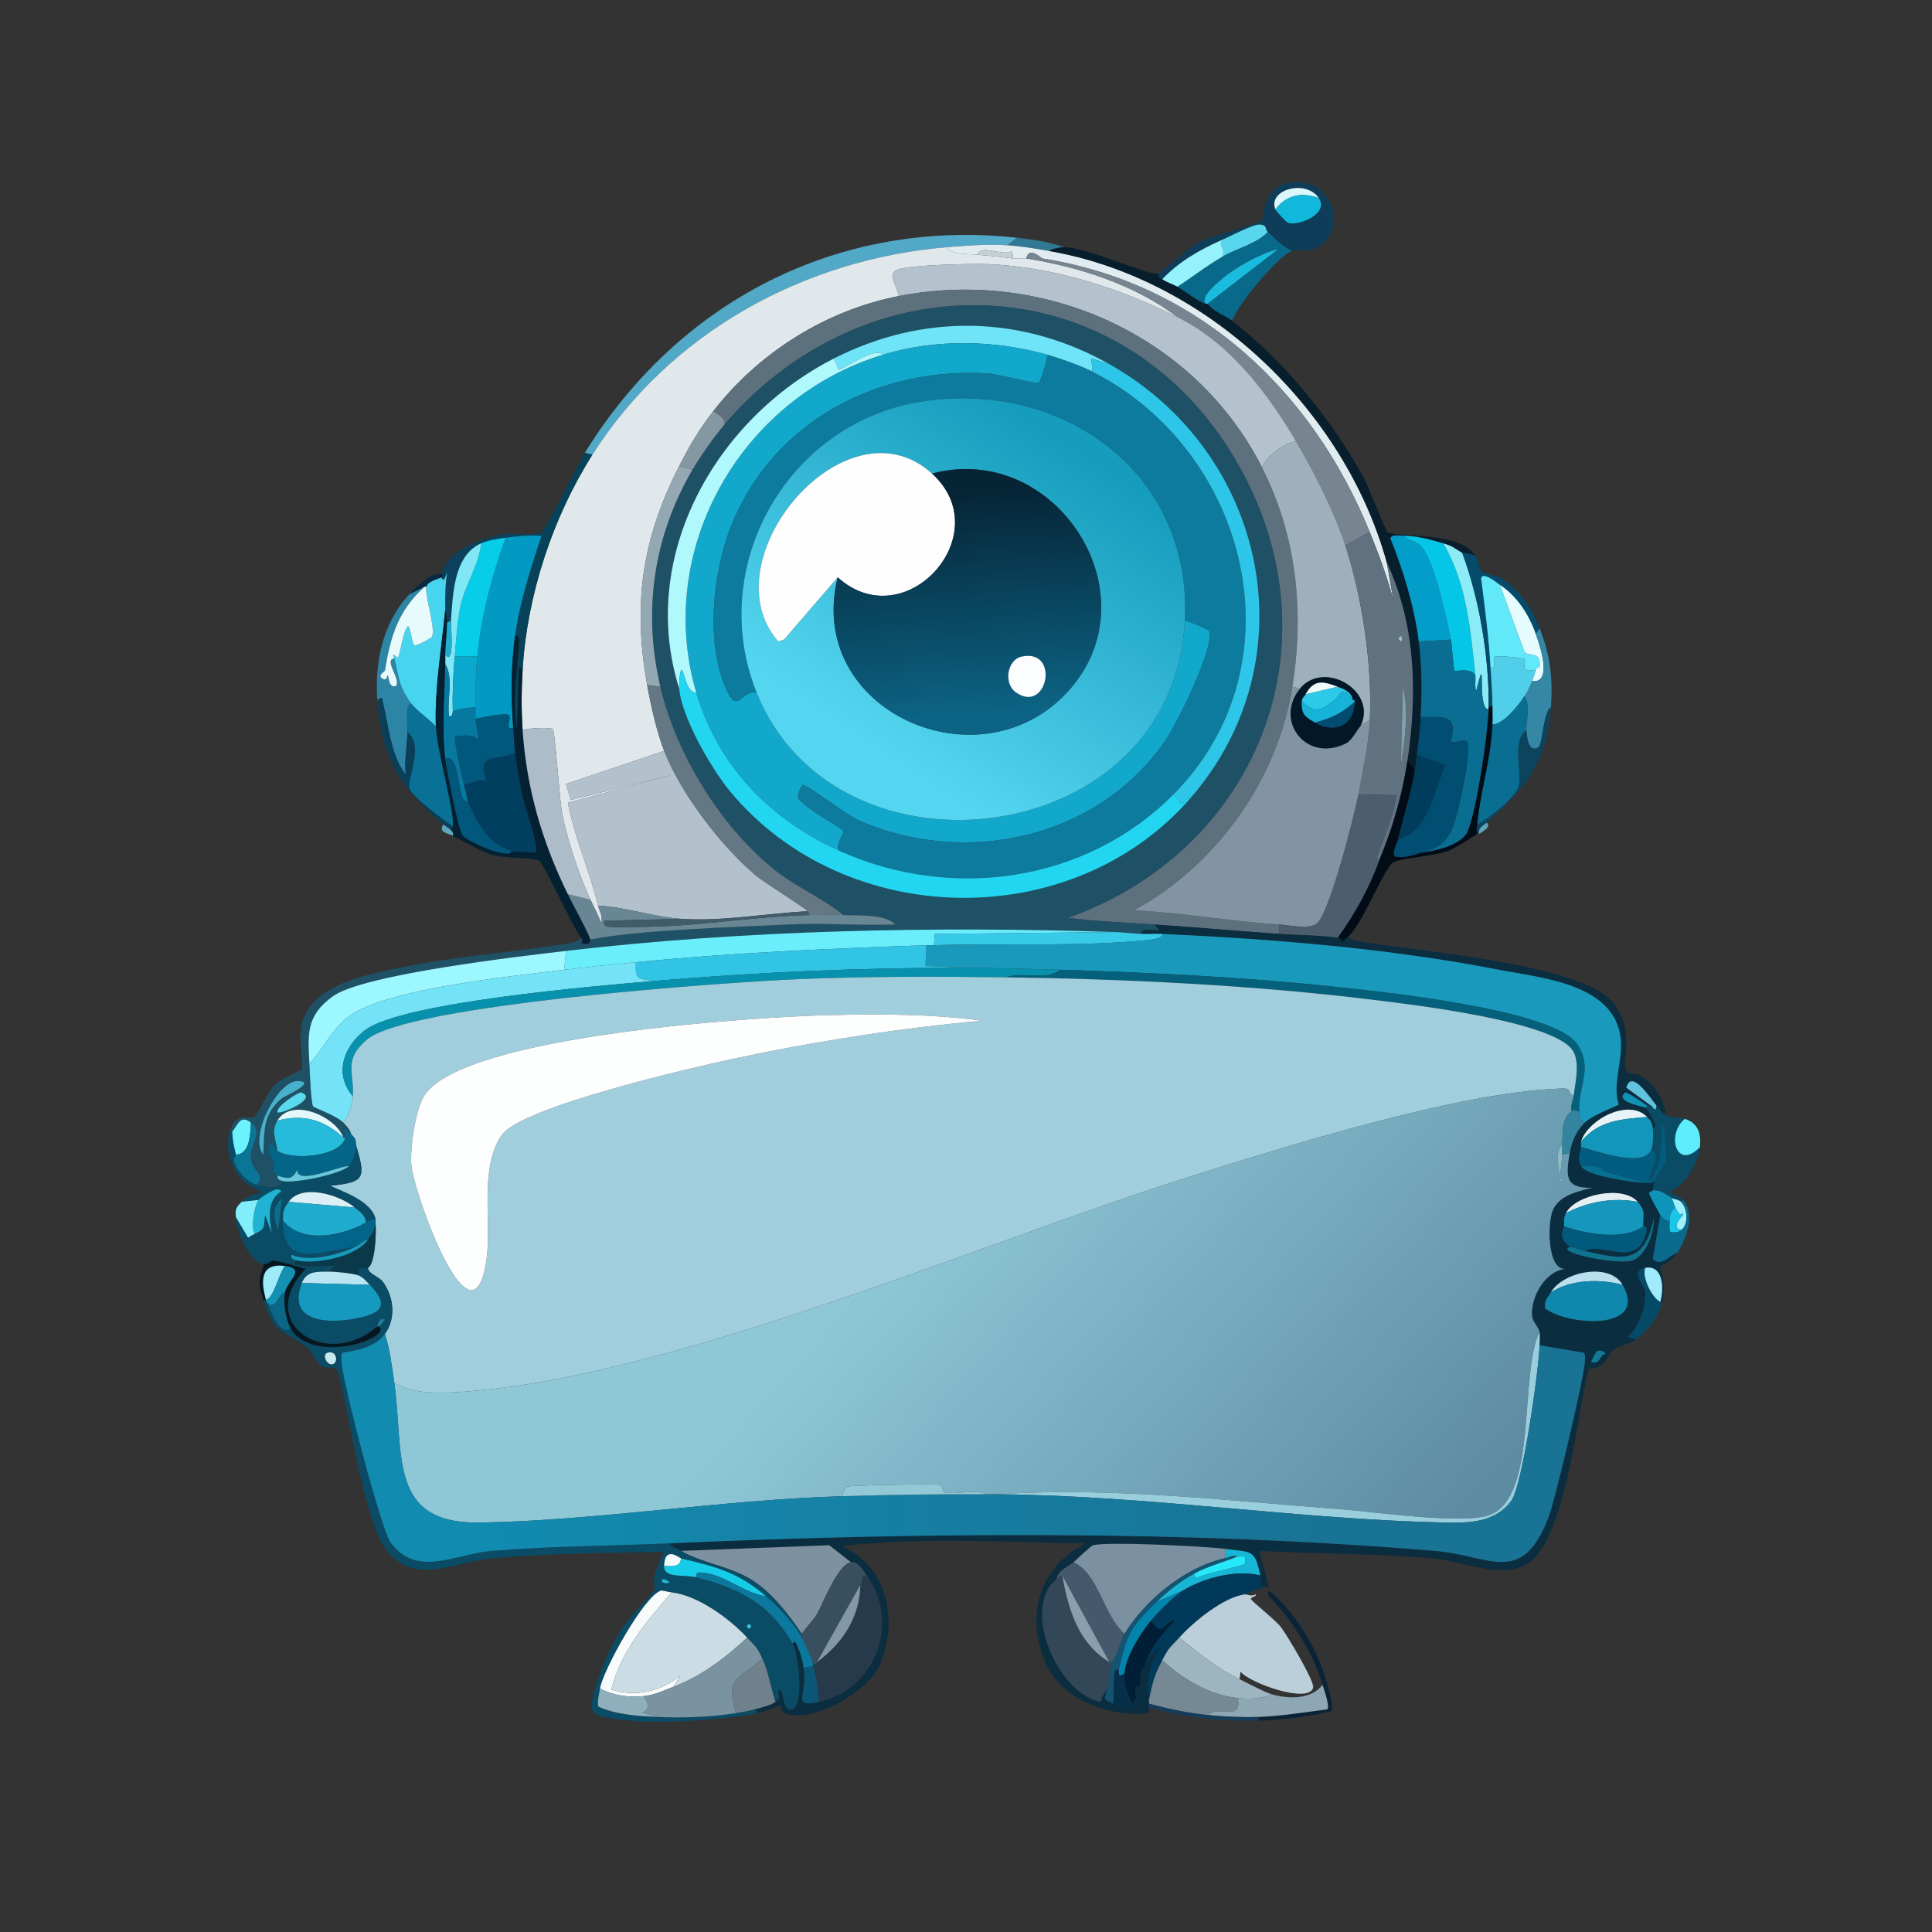 <svg xmlns="http://www.w3.org/2000/svg" width="1024" height="1024"><rect width="100%" height="100%" fill="#333333" stroke="none"/><defs><linearGradient id="a" x1="567.883" x2="455.088" y1="237.673" y2="408.852" gradientUnits="userSpaceOnUse"><stop offset="0%" style="stop-color:#169cbd"/><stop offset="92.683%" style="stop-color:#55d6f0"/></linearGradient></defs><defs><linearGradient id="b" x1="508.716" x2="517.185" y1="259.456" y2="378.154" gradientUnits="userSpaceOnUse"><stop offset="0%" style="stop-color:#062435"/><stop offset="100%" style="stop-color:#0c6384"/></linearGradient></defs><defs><linearGradient id="c" x1="386.577" x2="718.111" y1="564.878" y2="866.19" gradientUnits="userSpaceOnUse"><stop offset="28.571%" style="stop-color:#8ec8d7"/><stop offset="100%" style="stop-color:#5d8ba2"/></linearGradient></defs><defs><linearGradient id="d" x1="192.384" x2="826.046" y1="757.599" y2="778.285" gradientUnits="userSpaceOnUse"><stop offset="10.252%" style="stop-color:#128bb0"/><stop offset="80.915%" style="stop-color:#197395"/></linearGradient></defs><path fill="#0d3d58" d="M685 133c-5.673-2.369-8.752-6.452-13-10-1.629-1.361.042-3.782-4.5-4-3.222-.155-15.754 6.341-19.5 8-11.963 5.299-22.857 11.44-32 21-2.302-1.624-1.407.254-2-3 1.53-.529 15.86-13.418 20.5-16 8.499-4.729 30.29-9.453 34-12 1.623-1.114.818-17.453 14-20 24.002-4.637 32.434 25.201 16 34-5.883 3.15-9.268.837-13.5 2m-9-22c.42 1.036 5.717 6.662 6.5 7 4.975 2.145 22.237-4.417 16.5-13-6.814-10.195-27.272-4.529-23 6"/><path fill="#dbf7fc" d="M699 105c-8.77-3.311-17.136-1.789-23 6-4.272-10.529 16.186-16.195 23-6"/><path fill="#12b8db" d="M699 105c5.737 8.583-11.525 15.145-16.5 13-.783-.338-6.08-5.964-6.5-7 5.864-7.789 14.23-9.311 23-6"/><path fill="#57d6ed" d="M672 123c-6.366 6.419-16.188 8.535-24 13 1.936-5.138-2.78-5.165 0-9 3.746-1.659 16.278-8.155 19.5-8 4.542.218 2.871 2.639 4.5 4"/><path fill="#09698a" d="M685 133c-7.314 2.011-29.022 28.616-32 37-3.567-2.764-9.85-4.725-13-9l37.5-29c-9.495 2.444-22.331 9.439-30 16-2.796 2.392-11.342 9.188-8.5 13-2.806-.331-11.748-7.132-15-9 8.149-5.262 15.525-11.156 24-16 7.812-4.465 17.634-6.581 24-13 4.248 3.548 7.327 7.631 13 10"/><path fill="#51a9c7" d="m539 126-5 4c-10.643-.669-21.398.118-32 1-75.981 6.322-146.963 45.367-188 110l-4-1c49.329-80.128 134.145-124.324 229-114"/><path fill="#307893" d="M564 131c-2.005.012-6.308.851-8 2-6.974-1.206-14.98-2.559-22-3l5-4c8.293.903 17.1 2.205 25 5"/><path fill="#95f2fb" d="M648 127c-2.78 3.835 1.936 3.862 0 9-8.475 4.844-15.851 10.738-24 16-2.651-1.522-5.266-2.072-8-4 9.143-9.56 20.037-15.701 32-21"/><path fill="#e0ecef" d="M534 130c7.02.441 15.026 1.794 22 3 83.654 14.463 156.52 83.838 179 165l3.5 20c-3.207-11.961-7.664-24.117-12.5-36-30.955-76.058-91.809-132.022-173.5-145-.618-.098-7.174-6.78-8.5 0-2.147-.34-4.807.295-7 0l-.5-4c-4.397 3.264-17.06-3.954-18.5 2-4.615-.438-14.566.096-16-4 10.602-.882 21.357-1.669 32-1"/><path fill="#e0e8ec" d="M502 131c1.434 4.096 11.385 3.562 16 4 6.592.626 12.407 1.112 19 2 2.193.295 4.853-.34 7 0 28.172 4.464 57.503 13.955 80 31-31.099-15.393-65.498-26.563-100.5-28-8.001-.328-42.108.378-48 3-5.859 2.608 1.139 9.755.5 14-38.586 7.597-74.052 30.124-98 61-7.573 9.764-12.401 18.033-18 29-19.732 38.646-24.735 72.963-17 116 1.931 10.744 5.096 24.927 9 35l-52 17.5 2.5 8.5 54.5-13.5-56 15c3.571 18.641 11.588 36.191 16 54.5.658 2.733 2.792 6.036 1.5 9-1.437-4.189-3.658-8.029-5.5-12-6.081-13.114-12.134-31.366-15-45.5-1.482-7.309-3.688-43.155-5-45-.835-1.174-13.564-.615-16 .5-.74-10.735-.629-21.264 0-32 2.304-39.345 15.897-80.763 37-114 41.037-64.633 112.019-103.678 188-110"/><path fill="#071e2d" d="M564 131c11.796-.071 45.703 15.484 50 14 .593 3.254-.302 1.376 2 3 2.734 1.928 5.349 2.478 8 4 3.252 1.868 12.194 8.669 15 9 .328.039.669-.029 1 0 3.15 4.275 9.433 6.236 13 9 27.887 21.611 53.075 52.607 70 83.5 2.302 4.202 11.178 27.679 12.5 28.5 5.249 3.258 39.491-.677 46.5 13-1.497-1.752-6.681-1.825-7-2-4.272-2.348-4.67-3.46-10-5-7.019-2.028-13.59-3.949-21-4-1.751-.012-6.698-1.017-7 1.5 6.948 17.232 12.606 36.02 15 54.5 1.768 13.645 1.666 26.357 1 40-.336 6.876-1.089 13.211-2 20-.357 2.661-.557 5.331-1 8l-4-5c5.283-35.647 4.326-71.999-11-105-22.48-81.162-95.346-150.537-179-165 1.692-1.149 5.995-1.988 8-2"/><path fill="#c3d1d6" d="M537 137c-6.593-.888-12.408-1.374-19-2 1.44-5.954 14.103 1.264 18.5-2z"/><path fill="#19bcde" d="M640 161c-.331-.029-.672.039-1 0-2.842-3.812 5.704-10.608 8.5-13 7.669-6.561 20.505-13.556 30-16z"/><path fill="#778591" d="m726 282-13 7c-5.843-17.895-16.44-38.756-26-55-15.615-26.535-35.595-52.436-63-66-22.497-17.045-51.828-26.536-80-31 1.326-6.78 7.882-.098 8.5 0 81.691 12.978 142.545 68.942 173.5 145"/><path fill="#b4c2ce" d="M624 168c27.405 13.564 47.385 39.465 63 66-5.84.257-16.803 8.663-18 14-35.757-70.676-115.945-106.172-193-91 .639-4.245-6.359-11.392-.5-14 5.892-2.622 39.999-3.328 48-3 35.002 1.437 69.401 12.607 100.5 28"/><path fill="#5c707e" d="M669 248c18.354 36.277 22.313 76.071 16 116-7.769 49.142-40.275 94.834-84 118.5 25.651 1.223 51.405 5.888 77 7.5v5c-21.981-1.551-44.013-3.475-66-5-15.288-1.061-30.79-1.554-46-3.5 100.195-35.805 143.842-144.2 91-239-59.55-106.835-195.231-113.215-273-22.5.759-3.009-3.434-5.515-6-7 23.948-30.876 59.414-53.403 98-61 77.055-15.172 157.243 20.324 193 91"/><path fill="#1e5165" d="m612 490 2.5 3c-3.003.604-9.774-1.705-9.5 2-4.608-.186-9.274-.845-14-1-95.78-3.144-195.93-1.125-291 10-23.936 2.801-107.281 12.352-123.5 24-14.563 10.458-13.262 20.304-12.5 36 .171 3.528.827 21.088 2 22.5.579.697 11.865 4.578 16 8.5 1.275 1.209 3.901 4.102 4 6-.952-.991-2.721-1.682-3.5-3-1.045 2.058 1.121 2.316.5 5h-1c-4.048-11.372-27.485-21.634-35-9-3.52 5.919-.543 10.004 0 16-1.805-1.155-1.195-3.645-3.5-4-3.498 4.634 1.227 8.046 1.5 9.5.835 4.447-2.674 3.231 2 7.5.486.444-1.058 2.051 3 3-1.112 4.876-10.228 3.116-14 2 5.205-4.842-2.104-7.484-3-13.5-1.142-7.669 7.165-14.013 0-19.5-5.556-4.254-6.733.735-10 5-.059-.764-.151-1.103-1-1 3.295-9.823 9.41-5.684 12.5-7 2.741-1.167 7.261-13.898 12-18 2.373-2.054 13.282-6.674 13.5-7.5.813-3.082-1.98-16.493 0-24 5.483-20.79 33.889-25.766 51.5-29.5 29.602-6.276 60.184-8.208 90-13 1.58-.254 6.023-1.067 6.5-3 1.799 2.265-.669 2.5.5 3 4.948 1.226 4.203-1.939 4.5-2 25.517-5.243 77.435-6.585 105.5-8 18.517-.934 37.41.694 56 0-5.149-5.585-19.565-4.675-27.5-5-11.285-9.188-25.076-14.848-36.5-24-28.579-22.897-52.218-61.418-60.5-97-9.361-40.215-3.734-79.34 17-115 4.134-7.11 11.66-17.771 17-24 77.769-90.715 213.45-84.335 273 22.5 52.842 94.8 9.195 203.195-91 239 15.21 1.946 30.712 2.439 46 3.5M442 190c-62.59 31.867-104.144 104.839-82 175 1.304 15.38 17.08 42.529 27 54.5 60.874 73.457 181.317 75.706 244 3.5 64.091-73.828 40.078-183.179-43-230-46.491-26.201-98.916-26.973-146-3M157.5 573c-10.202.001-25.635 28.95-18 39 .783-12.535-.556-21.114 10-30 .702-.591 19.577-9.001 8-9m2 6c-.962-.309-13.04 7.03-12.5 10.5.711 1.606 22.591-7.264 12.5-10.5"/><path fill="#6fe4f8" d="m588 193-9.5-3 .5 7c-6.075-3.082-17.363-7.144-24-9-28.125-7.863-58.946-8.445-87 0-4.032-4.659-21.902 8.251-23.5 8l-2.5-6c47.084-23.973 99.509-23.201 146 3"/><path fill="#12a8cc" d="M555 188c.389 2.251-3.638 14.582-4.5 15-1.191.577-22.177-4.744-26-5-57.896-3.875-113.884 24.489-136.5 79.5-10.282 25.01-14.721 65.176-2 90 5.165 10.079 6.809-1.541 15-.5 42.288 105.46 220.982 83.597 227-38 1.978-.064 12.818 4.818 13 5.5 2.551 9.535-17.589 49.919-24 59-36.161 51.218-104.905 65.875-161.5 41.5-6.293-2.71-28.302-19.518-30-19-.72.22-2.878 4.768-2.5 6.5.986 4.517 23.604 16.553 24 18 .367 1.341-4.709 7.953-2 10.5-36.605-16.44-64.535-44.89-76-84-22.275-75.982 23.976-156.415 99-179 28.054-8.445 58.875-7.863 87 0"/><path fill="#aff8fc" d="M468 188c-75.024 22.585-121.275 103.018-99 179-4.759.539-6.007-8.945-7.5-12-1.561.171-1.543 9.496-1.5 10-22.144-70.161 19.41-143.133 82-175l2.5 6c1.598.251 19.468-12.659 23.5-8"/><path fill="#0d7b9d" d="M579 197c82.671 41.936 111.303 155.142 43 224-46.446 46.823-117.724 56.622-177 30-2.709-2.547 2.367-9.159 2-10.5-.396-1.447-23.014-13.483-24-18-.378-1.732 1.78-6.28 2.5-6.5 1.698-.518 23.707 16.29 30 19 56.595 24.375 125.339 9.718 161.5-41.5 6.411-9.081 26.551-49.465 24-59-.182-.682-11.022-5.564-13-5.5 3.922-79.249-65.922-128.315-140.5-116-70.591 11.657-113.147 87.546-86.5 154-8.191-1.041-9.835 10.579-15 .5-12.721-24.824-8.282-64.99 2-90 22.616-55.011 78.604-83.375 136.5-79.5 3.823.256 24.809 5.577 26 5 .862-.418 4.889-12.749 4.5-15 6.637 1.856 17.925 5.918 24 9"/><path fill="#2ec6e8" d="M588 193c83.078 46.821 107.091 156.172 43 230-2.006-.77-3.845 2.997-4.5 3-.854.003-3.486-4.334-4.5-5 68.303-68.858 39.671-182.064-43-224l-.5-7z"/><path fill="url(#a)" d="M628 329c-6.018 121.597-184.712 143.46-227 38-26.647-66.454 15.909-142.343 86.5-154 74.578-12.315 144.422 36.751 140.5 116m-184-23c-17.518 70.785 75.298 111.68 122 60.5 46.501-50.959-6.294-132.96-72-115.5-45.751-41.419-119.147 45.881-81.5 89l3-1z" style="fill:url(#a)"/>/&gt;<path fill="#8498a3" d="M384 225c-5.34 6.229-12.866 16.89-17 24l-7-2c5.599-10.967 10.427-19.236 18-29 2.566 1.485 6.759 3.991 6 7"/><path fill="#9fb0bd" d="M687 234c9.56 16.244 20.157 37.105 26 55 9.022 27.633 14.496 63.942 13 93-.841-.25-4.804 2.784-5 3 9.403-18.888-19.331-35.412-32-20l-4-1c6.313-39.929 2.354-79.723-16-116 1.197-5.337 12.16-13.743 18-14"/><path fill="#06435a" d="M314 241c-21.103 33.237-34.696 74.655-37 114l-2-1.5-1 33c-2.695-15.313.089-29.938 1-45 .104-1.724.873-4.987-2-4.5 2.405-17.618 8.366-36.183 14-53 .086-.257 3.896.784 0-2 2.146-1.062 19.251-35.91 23-42z"/><path fill="#fefefe" d="M494 251c35.447 32.091-14.234 87.265-50 55l-28.5 33-3 1c-37.647-43.119 35.749-130.419 81.5-89"/><path fill="#93a8b3" d="M367 249c-20.734 35.66-26.361 74.785-17 115l-7-1c-7.735-43.037-2.732-77.354 17-116z"/><path fill="url(#b)" d="M444 306c35.766 32.265 85.447-22.909 50-55 65.706-17.46 118.501 64.541 72 115.5-46.702 51.18-139.518 10.285-122-60.5m97.5 42c-7.543 1.604-9.895 14.163-3 19 16.69 11.708 23.52-23.364 3-19" style="fill:url(#b)"/>/&gt;<path fill="#0c425d" d="M287 284c-6.442-.341-12.632.063-19 1-4.221.621-9.103 1.274-13 3-14.542 6.44-14.91 26.729-16 41l-2 1c.038-2.671-.986-5.916-1-7-.084-6.552-.074-13.012 1-19.5l-1.5 3.5c-1.394.681-1.417-1.036-1.5-1 2.568-.773-.025-1.903 0-2 3.361-12.965 21.878-18.904 33.5-21 5.583-1.007 14.317 1.565 19.5-1 3.896 2.784.086 1.743 0 2"/><path fill="#60717f" d="M726 282c4.836 11.883 9.293 24.039 12.5 36l-3.5-20c15.326 33.001 16.283 69.353 11 105-2.71 18.281-7.893 36.048-15 53 .045-.127-1.819-.079-1-2.5 3.577-10.578 8.702-20.675 10-32l-20-.5c2.354-12.47 5.35-26.37 6-39 1.496-29.058-3.978-65.367-13-93zm16.5 55c-.612.793-1.708.914-1 2 1.391 2.132 2.238-.164 1-2m1 27-1 42c1.922-13.607 4.521-28.338 1-42"/><path fill="#0299c2" d="M287 284c-5.634 16.817-11.595 35.382-14 53-2.26 16.553-2.155 32.347-1 49-5.185.973-.193-5.411-2.5-7-2.161-1.488-14.097 1.492-17.5 2-.07-1.986.041-4.012 0-6-.189-9.164.156-17.885 1-27 2.008-21.671 7.7-42.602 15-63 6.368-.937 12.558-1.341 19-1"/><path fill="#029ec9" d="M744 284c3.722 3.407 5.962 1.518 10 6.5 6.464 7.974 12.835 37.52 15 48.5l-17 1c-2.394-18.48-8.052-37.268-15-54.5.302-2.517 5.249-1.512 7-1.5"/><path fill="#04c6e6" d="M765 288c12.566 21.68 14.31 45.746 17 70-2.348-4.348-10.704-1.954-11-2.5-.826-1.523-1.331-13.107-2-16.5-2.165-10.98-8.536-40.526-15-48.5-4.038-4.982-6.278-3.093-10-6.5 7.41.051 13.981 1.972 21 4"/><path fill="#07cde9" d="M268 285c-7.3 20.398-12.992 41.329-15 63h-12c.638-7.756 1.43-19.142 3-26.5 2.425-11.363 9.938-22.042 11-33.5 3.897-1.726 8.779-2.379 13-3"/><path fill="#7fe7f5" d="M241 348c-.793 9.633-1.287 19.313-1 29-.148.06.133 3.395-2 2.5-1.229-8.26 2.56-20.491-2-27.5.022-1.657-.035-3.343 0-5 5.176 6.508 2.836-15.852 3-18 1.09-14.271 1.458-34.56 16-41-1.062 11.458-8.575 22.137-11 33.5-1.57 7.358-2.362 18.744-3 26.5"/><path fill="#8becf7" d="M775 293c9.105 24.336 14.419 55.714 14 82-.005.333.008.667 0 1-6.724-.358-.698-34.03-6.5-10-.921 0-.359-6.727-.5-8-2.69-24.254-4.434-48.32-17-70 5.33 1.54 5.728 2.652 10 5"/><path fill="#044b6c" d="M782 295c1.948 2.28 1.007 5.844 3.5 8 1.482 1.282 8.489 2.242 11 4 9.862 6.906 15.082 14.957 19.5 26l-2 3c-3.638-10.258-9.911-20.023-19-26-.786-.517-9.222-7.478-10-3.5 2.037 15.851 4.107 31.51 5 47.5.377 6.751 1.03 13.152 1 20l-2 1c.419-26.286-4.895-57.664-14-82 .319.175 5.503.248 7 2"/><path fill="#47d4ef" d="M236 323c-1.871 19.875-5.718 42.076-5 62-3.36-3.63-10.239-8.382-13-12-6.471-8.481-6.651-13.701-9-24-1.928-4.404 1.53-.084 2-.5.652-.577 3.354-16.997 5.5-16.5.791.183 2.119 9.558 3 10 1.267.637 9.295-3.979 9.5-4.5 1.979-5.024-4.028-21.891-3-26.5.645-2.89 5.666-3.973 8-5 .083-.036.106 1.681 1.5 1l1.5-3.5c-1.074 6.488-1.084 12.948-1 19.5"/><path fill="#082941" d="M234 304c-.025.097 2.568 1.227 0 2-2.334 1.027-7.355 2.11-8 5h-1l-8 4c4.401-4.652 10.286-10.991 17-11"/><path fill="#61e8f9" d="m795 310 13 35.5c2.197 2.843 9.063-.858 8 8-.098.82-1.624-.135-2 1.5-9.47 1.422-4.599-3.486-6-5.5-.629-.904-14.516-2.167-15.5-1.5-1.583 1.074 1.317 6.404-2.5 6-.893-15.99-2.963-31.649-5-47.5.778-3.978 9.214 2.983 10 3.5"/><path fill="#e5fcff" d="M814 336c2.149 6.061 9.176 26.417-2 25 .578-1.43 1.677-4.596 2-6 .376-1.635 1.902-.68 2-1.5 1.063-8.858-5.803-5.157-8-8L795 310c9.089 5.977 15.362 15.742 19 26"/><path fill="#2d85a5" d="M225 311c-14.077 12.72-18.004 26.352-21 44.5-.049.298-4.852 3.039-.5 4.5 1.787.6 1.59-2.271 2-2 .659.436.385 7.183 4.5 5.5 2.27-4.135-6.774-13.826-1-14.5 2.349 10.299 2.529 15.519 9 24-3.584.776-1.778 10.7-2 15-.385 7.474-1.683 14.932-1 22.5-7.904-10.113-8.878-25.37-12-38-.712-2.88.27-3.433-3-1.5-1.506-19.924 2.888-41.084 17-56z"/><path fill="#e8fbfc" d="M209 349c-5.774.674 3.27 10.365 1 14.5-4.115 1.683-3.841-5.064-4.5-5.5-.41-.271-.213 2.6-2 2-4.352-1.461.451-4.202.5-4.5 2.996-18.148 6.923-31.78 21-44.5h1c-1.028 4.609 4.979 21.476 3 26.5-.205.521-8.233 5.137-9.5 4.5-.881-.442-2.209-9.817-3-10-2.146-.497-4.848 15.923-5.5 16.5-.47.416-3.928-3.904-2 .5"/><path fill="#032132" d="M237 330c-.082 5.748-.881 11.359-1 17-.035 1.657.022 3.343 0 5-.224 16.879-1.887 33.026 0 50 .632 5.684 6.89 37.05 9 40.5 1.555 2.543 13.258 7.487 16.5 8.5.777.243 9.77 3.016 9.5 0 3.33.962 8.899.134 12.5 1 2.974-1.216-5.581-24.944-6.5-29.5-1.546-7.67-3.032-15.751-4-23.5-.55-4.4-.694-8.593-1-13-1.155-16.653-1.26-32.447 1-49 2.873-.487 2.104 2.776 2 4.5-.911 15.062-3.695 29.687-1 45l1-33 2 1.5c-.629 10.736-.74 21.265 0 32 2.145 31.128 10.393 59.347 24 87 3.946 8.018 8.552 15.743 12 24-.297.061.448 3.226-4.5 2-1.169-.5 1.299-.735-.5-3-4.888-6.155-19.875-40.002-22.5-41-4.015-1.526-18.233-1.032-25-3-4.837-1.407-15.673-7.323-20.5-10 .373-1.815-.05-1.918-1-3-.041-.88.858-1.001 1-2 1.078-7.611-8.539-40.212-9-53-.718-19.924 3.129-42.125 5-62 .014 1.084 1.038 4.329 1 7"/><path fill="#20aecf" d="M236 347c.119-5.641.918-11.252 1-17l2-1c-.164 2.148 2.176 24.508-3 18"/><path fill="#3587a6" d="M822 375c-3.854 1.542-4.473 19.72-6.5 21-5.486 3.464-6.185-5.225-6.5-9-.341-4.096 2.443-13.049-1-18 1.814-2.792 2.758-4.925 4-8 11.176 1.417 4.149-18.939 2-25l2-3c5.732 14.328 7.111 26.524 6 42"/><path fill="#a1c2d1" d="M742.5 337c1.238 1.836.391 4.132-1 2-.708-1.086.388-1.207 1-2"/><path fill="#0a6e92" d="M782 358c.141 1.273-.421 8 .5 8 5.802-24.03-.224 9.642 6.5 10-.316 13.016-6.222 52.986-11 64.5-3.16 7.616-17.719 10.687-25 11.5 9.289-2.451 13.054-4.661 17-13.5 2.521-5.648 10.746-42.196 7.5-45.5-1.952-1.986-7.319 2.137-8.5-.5 4.159-14.992-5.098-12.063-16-12.5.666-13.643.768-26.355-1-40l17-1c.669 3.393 1.174 14.977 2 16.5.296.546 8.652-1.848 11 2.5"/><path fill="#0aa8cc" d="M253 348c-.844 9.115-1.189 17.836-1 27-3.373-.078-8.975.774-12 2-.287-9.687.207-19.367 1-29z"/><path fill="#fcfdfe" d="M541.5 348c20.52-4.364 13.69 30.708-3 19-6.895-4.837-4.543-17.396 3-19"/><path fill="#51cee9" d="M814 355c-.323 1.404-1.422 4.57-2 6-1.242 3.075-2.186 5.208-4 8-3.093 4.761-11.047 14.87-17 15 .146-3.301-.014-6.691 0-10 .03-6.848-.623-13.249-1-20 3.817.404.917-4.926 2.5-6 .984-.667 14.871.596 15.5 1.5 1.401 2.014-3.47 6.922 6 5.5"/><path fill="#07789f" d="M240 377c3.025-1.226 8.627-2.078 12-2 .041 1.988-.07 4.014 0 6 .052 1.475 2.027 10.826 1.5 11-3.214-3.058-8.095-2.258-12.5-1.5.897 8.758 2.857 17.015 5 25.5.742 2.937 1.527 6.001 2 9-.082-.177-1.809.239-3-2.5-2.214-5.089-2.27-23.086-9-20.5-1.887-16.974-.224-33.121 0-50 4.56 7.009.771 19.24 2 27.5 2.133.895 1.852-2.44 2-2.5"/><path fill="#22d6f1" d="M369 367c11.465 39.11 39.395 67.56 76 84 59.276 26.622 130.554 16.823 177-30 1.014.666 3.646 5.003 4.5 5 .655-.003 2.494-3.77 4.5-3-62.683 72.206-183.126 69.957-244-3.5-9.92-11.971-25.696-39.12-27-54.5-.043-.504-.061-9.829 1.5-10 1.493 3.055 2.741 12.539 7.5 12"/><path fill="#021829" d="M721 385c-1.833 2.021-4.44 7.469-7.5 9-21.352 10.682-38.324-12.182-24.5-29 12.669-15.412 41.403 1.112 32 20m-29-17c-.733 1.358-1.879 1.639-2 4-.348 6.771 1.841 7.924 7 11 9.966 5.943 20.711 1.783 21-11 .173-1.152-.962-.941-1-1-.741-4.32-4.694-5.743-8-7-7.18-2.731-12.469-4.39-17 4"/><path fill="#f0fbfc" d="m709 364-17 4c4.531-8.39 9.82-6.731 17-4"/><path fill="#637784" d="M350 364c8.282 35.582 31.921 74.103 60.5 97 11.424 9.152 25.215 14.812 36.5 24-4.774-.196-12.996-.097-18 0-.151-.718-.646-1.364-1-2-.813-1.46-23.408-15.531-27.5-19-18.508-15.687-39.723-43.353-48.5-66-3.904-10.073-7.069-24.256-9-35z"/><path fill="#8294a3" d="M689 365c-13.824 16.818 3.148 39.682 24.5 29 3.06-1.531 5.667-6.979 7.5-9 .196-.216 4.159-3.25 5-3-.65 12.63-3.646 26.53-6 39-2.039 10.799-15.247 62.97-22 68.5-3.954 3.238-14.979.816-20 .5-25.595-1.612-51.349-6.277-77-7.5 43.725-23.666 76.231-69.358 84-118.5z"/><path fill="#2cc9e8" d="M717 371c-5.661-8.802-7.343-1.594-9.5 0-7.893 5.832-9.706 7.347-17.5 1 .121-2.361 1.267-2.642 2-4l17-4c3.306 1.257 7.259 2.68 8 7"/><path fill="#80a1ae" d="M743.5 364c3.521 13.662.922 28.393-1 42z"/><path fill="#16b2d7" d="M717 371c.038.059 1.173-.152 1 1-6.705 5.992-12.182 8.67-21 11-5.159-3.076-7.348-4.229-7-11 7.794 6.347 9.607 4.832 17.5-1 2.157-1.594 3.839-8.802 9.5 0"/><path fill="#0a6e93" d="M809 387c-7.796 5.901-2.198 21.33-4 29.5-1.333 6.042-16.094 17.474-22 20.5 1.561-18.063 7.144-33.599 8-53 5.953-.13 13.907-10.239 17-15 3.443 4.951.659 13.904 1 18"/><path fill="#0a3f59" d="M216 388c8.727 6.887.201 23.78 1 29.5.6 4.295 18.749 17.52 23 20.5-.142.999-1.041 1.12-1 2-.908-1.034-2.907-2.065-4-3-23.015-19.685-32.627-34.609-35-66 3.27-1.933 2.288-1.38 3 1.5 3.122 12.63 4.096 27.887 12 38-.683-7.568.615-15.026 1-22.5"/><path fill="#024c71" d="M718 372c-.289 12.783-11.034 16.943-21 11 8.818-2.33 14.295-5.008 21-11"/><path fill="#097195" d="M218 373c2.761 3.618 9.64 8.37 13 12 .461 12.788 10.078 45.389 9 53-4.251-2.98-22.4-16.205-23-20.5-.799-5.72 7.727-22.613-1-29.5.222-4.3-1.584-14.224 2-15"/><path fill="#020c17" d="M791 384c-.856 19.401-6.439 34.937-8 53-.15 1.735-.61 3.13 0 5-3.585 2.282-11.98 7.717-15.5 9-8.242 3.005-23.664 3.473-29 6-4.418 2.093-15.812 31.658-23.5 39-6.913 6.602-1.825 1.564-6 1 9.014-12.583 16.754-26.352 22-41 7.107-16.952 12.29-34.719 15-53l4 5c-2.098 12.652-6.076 24.622-9 37-.417 1.763-3.595 7.517-1.5 9 5.112 1.012 8.863-.776 13.5-2 7.281-.813 21.84-3.884 25-11.5 4.778-11.514 10.684-51.484 11-64.5.008-.333-.005-.667 0-1l2-1c-.014 3.309.146 6.699 0 10"/><path fill="#0d445d" d="M822 375c-2.095 29.182-13.47 42.689-34 61-1.918 1.711-4.663 2.585-4 6-.226.155-.762-.152-1 0-.61-1.87-.15-3.265 0-5 5.906-3.026 20.667-14.458 22-20.5 1.802-8.17-3.796-23.599 4-29.5.315 3.775 1.014 12.464 6.5 9 2.027-1.28 2.646-19.458 6.5-21"/><path fill="#01577c" d="M272 386c.306 4.407.45 8.6 1 13-11.227 5.162-20.685-1.045-15 15.5-3.248-2.797-8.024 1.049-12 1.5-2.143-8.485-4.103-16.742-5-25.5 4.405-.758 9.286-1.558 12.5 1.5.527-.174-1.448-9.525-1.5-11 3.403-.508 15.339-3.488 17.5-2 2.307 1.589-2.685 7.973 2.5 7"/><path fill="#004e71" d="M753 452c-4.637 1.224-8.388 3.012-13.5 2-2.095-1.483 1.083-7.237 1.5-9 16.144-4.719 19.142-25.871 25-39.5l-15-5.5c.911-6.789 1.664-13.124 2-20 10.902.437 20.159-2.492 16 12.5 1.181 2.637 6.548-1.486 8.5.5 3.246 3.304-4.979 39.852-7.5 45.5-3.946 8.839-7.711 11.049-17 13.5"/><path fill="#adbcc9" d="m313 477-12-3c-13.607-27.653-21.855-55.872-24-87 2.436-1.115 15.165-1.674 16-.5 1.312 1.845 3.518 37.691 5 45 2.866 14.134 8.919 32.386 15 45.5"/><path fill="#b3c1cd" d="M352 398c8.777 22.647 29.992 50.313 48.5 66 4.092 3.469 26.687 17.54 27.5 19-22.223 1.092-44.878 5.502-67 4-14.69-.997-29.298-6.247-44-7-4.412-18.309-12.429-35.859-16-54.5l56-15-54.5 13.5-2.5-8.5z"/><path fill="#003f5f" d="M271 451c-12.776-3.69-18.018-15.204-23-26-.473-2.999-1.258-6.063-2-9 3.976-.451 8.752-4.297 12-1.5-5.685-16.545 3.773-10.338 15-15.5.968 7.749 2.454 15.83 4 23.5.919 4.556 9.474 28.284 6.5 29.5-3.601-.866-9.17-.038-12.5-1"/><path fill="#003c5c" d="M741 445c2.924-12.378 6.902-24.348 9-37 .443-2.669.643-5.339 1-8l15 5.5c-5.858 13.629-8.856 34.781-25 39.5"/><path fill="#02577c" d="M248 425c4.982 10.796 10.224 22.31 23 26 .27 3.016-8.723.243-9.5 0-3.242-1.013-14.945-5.957-16.5-8.5-2.11-3.45-8.368-34.816-9-40.5 6.73-2.586 6.786 15.411 9 20.5 1.191 2.739 2.918 2.323 3 2.5"/><path fill="#4c5e6e" d="M731 456c-5.246 14.648-12.986 28.417-22 41-9.713-1.311-21.058-1.298-31-2v-5c5.021.316 16.046 2.738 20-.5 6.753-5.53 19.961-57.701 22-68.5l20 .5c-1.298 11.325-6.423 21.422-10 32-.819 2.421 1.045 2.373 1 2.5"/><path fill="#5fa4bb" d="M784 442c-.663-3.415 2.082-4.289 4-6 2.407 2.395-1.609 4.364-4 6"/><path fill="#5ea5bd" d="M239 440c.95 1.082 1.373 1.185 1 3-2.5-1.387-7.904-1.691-5-6 1.093.935 3.092 1.966 4 3"/><path fill="#688694" d="M313 477c1.842 3.971 4.063 7.811 5.5 12 1.292-2.964-.842-6.267-1.5-9 14.702.753 29.31 6.003 44 7l-40.5 1c-1.312.475.127 2.754 1 3 3.648 1.029 22.72.17 28 0 26.433-.852 53.034-5.489 79.5-6 5.004-.097 13.226-.196 18 0 7.935.325 22.351-.585 27.5 5-18.59.694-37.483-.934-56 0-28.065 1.415-79.983 2.757-105.5 8-3.448-8.257-8.054-15.982-12-24z"/><path fill="#405c6b" d="M428 483c.354.636.849 1.282 1 2-26.466.511-53.067 5.148-79.5 6-5.28.17-24.352 1.029-28 0-.873-.246-2.312-2.525-1-3l40.5-1c22.122 1.502 44.777-2.908 67-4"/><path fill="#0a2d40" d="M678 495c9.942.702 21.287.689 31 2 4.175.564-.913 5.602 6-1-.672 2.052 4.299 2.794 5.5 3 28.992 4.98 117.709 11.587 134.5 32.5 12.282 15.297 4.116 29.918 7 36 1.043 2.199 6.08 1.567 7.5 2.5 7.456 4.897 12.087 12.053 13.5 21-2.875-1.657-3.036-2.762-5-5-2.951-3.363-13.286-19.932-16-9.5l13 9.5a49 49 0 0 0-2 0c-1.291-1.089-10.968-7.413-11.5-7-6.42 4.988 9.757 7.495 10.5 8 .523.356 8.503 10.841 4 11-.455-3.108-.786-3.735-3-6-9.801-10.027-31.225 1.259-35 13-.242.753.179 2.083 0 3-.765 3.909-2.017 5.886 0 10 2.654 5.414 27.647 8.698 34 9 1.999.095 4.209.565 5-2-.103.286-.881 5.123-1 6-.017.124-2.071.856-2 1.5.071.645 5.528 10.8 6 11.5l-4 23.5c5.006 4.12 8.943-2.388 13-3.5-3.16 4.778-8.804 6.925-9 7.5-.31.908 3.483 9.195 1 18.5h-1c2.116-7.243 1.463-19.728-8-18-8.472 1.547-.116 9.834 0 12.5.353 8.112-2.924 18.18-9 24l4 1.5c-2.777 2.158-9.78 3.748-11.5 5-3.605 2.623-4.065 10.492-13.5 10.5-5.804 22.067-12.296 94.707-34.5 104.5-13.998 6.174-33.352-2.732-48-4-30.461-2.637-61.45-2.394-92-4l5 19c-.736.157-2.12-.226-2.5 0-2.515.521-1.36-3.058-2-6-3.024-13.902-4.323-12.149-18-14-10.406-1.408-62.532-4.013-70.5-2-1.467.371-8.793 7.578-10.5 9-2.777 2.313-8.249 4.349-9 9-18.978 14.949.461 61.013 23.5 65 .314-3.21 3.349-6.59 3.5-7-2.47 7.533-1.012 5.342 3 8 4.443 2.943 6.391 3.438 10 0 3.97-3.782.826-4.296 2-8.5.233-.834 1.767-.166 2-1 1.43-5.115-1.282-4.51 3-11.5 1.681-2.744 5.526-8.237 9-9.5-6.376 7.375-8.908 19.073-7 28.5-.126.603.135 1.406 0 2-.596 2.616.037 1.907 0 2-.285.726.518 2.599-.5 3-19.444 2.111-44.499-6.264-53.5-25-12.007-24.993-4.895-52.461 20.5-65-43.087-.508-86.677-3.411-129.5 1.5 24.784 10.534 30.391 40.69 20 63.5-5.674 12.455-27.364 24.877-40.5 26-13.245 1.133-10.482-4.401-12-5-.566-.223-8.933 3.528-11.5 4l-2-2c3.061-.867 8.679-2.115 11-4 3.227-2.62 1.568-1.299 1.5-6 3.814-2.013 1.119 10.639 7 10 7.068-.768 3.698-29.902.5-35l1.5-1c2.186 4.413 3.777 9.02 4.5 14 2.173 14.975-7.035 21.16 8 18 29.724-6.247 43.015-41.329 26-66-1.835-2.66-4.995-8.667-9-8l-11.5-9-78.5 3c-1.966-1.114-5.255-1.922-6-4 132.063-5.842 272.61-7.091 405.5 4 29.591 2.47 46.243 19.307 60.5-18.5 3.174-8.417 19.073-75.227 19-82-.012-1.122.413-3.849-.5-4.5l-23.5-4c.06-2.209.225-4.848 0-7-.226-2.158-3.777-5.575-4-8.5-.764-10.026 7.017-24.048 18-25-10.169 1.229-9.791-24.63-7-31 3.563-8.132 13.314-9.974 21-12-14.599.527-14.128-6.065-12-18.5 1.003-5.863 3.549-11.767 8-16 3.976-3.781 12.915-7.107 18-9.5-3.609-10.177 2.232-23.484 1-35-3.118-29.13-41.929-32.12-64.5-36.5-58.434-11.34-119.004-16.244-178.5-19-3.64-.169-7.357.147-11 0-.274-3.705 6.497-1.396 9.5-2l-2.5-3c21.987 1.525 44.019 3.449 66 5m152 148c-1.475 2.961-.835 4.089-1 7-.035.608-1.371 2.832-1 5.5.315 2.265 2.732 3.841 4 5.5.055.072-2.076.522-1 1.5 4.119 3.745 28.747 7.651 34.5 5.5 6.917-2.586 11.346-14.877 11-22-5.152 23.946-15.917 21.873-36.5 17 8.961-4.749 26.314 8.624 32-7.5 2.352-6.669-.98-5.143-1-5.5-.369-6.633 1.544-7.616-3-13-7.669-9.089-33.078-3.883-38 6m-8 42c-1.625 2.814-3.876 4.698-3 8.5 11.405 9.077 55.037 12.267 41-12.5-6.859-12.102-31.603-7.077-38 4m24.5 31c-.332.048-3.503 5.735-3 6 5.371 1.097 3.566-3.627 7.5-4.5-1.165-1.679-2.625-1.771-4.5-1.5"/><path fill="#6aeefb" d="m591 494-95.5 1-.5 6c-1.322.044-2.678-.045-4 0-51.498 1.758-102.765 3.956-154 9-12.594 1.24-25.444 2.449-38 4l1-10c95.07-11.125 195.22-13.144 291-10"/><path fill="#38cbe9" d="M605 495c3.643.147 7.36-.169 11 0 .842 1.956-4.76 2.918-5.5 3-36.254 4.031-78.676 1.787-115.5 3l.5-6 95.5-1c4.726.155 9.392.814 14 1"/><path fill="#199abd" d="M840 595c-2.466-.971-2.892-3.703-3-6-.608-12.911 7.408-22.884-1-35.5-12.34-18.516-104.122-27.905-128.5-30.5-47.346-5.041-97.85-7.587-145.5-9-16.654-.494-33.331-.937-50-1l-21.5-1 .5-11c1.322-.045 2.678.044 4 0 36.824-1.213 79.246 1.031 115.5-3 .74-.082 6.342-1.044 5.5-3 59.496 2.756 120.066 7.66 178.5 19 22.571 4.38 61.382 7.37 64.5 36.5 1.232 11.516-4.609 24.823-1 35-5.085 2.393-14.024 5.719-18 9.5"/><path fill="#32c4e4" d="m491 501-.5 11 21.5 1c-55.37-.208-110.891 2.27-166 7-7.943-1.472-9.457-.74-9-10 51.235-5.044 102.502-7.242 154-9"/><path fill="#9cf7fe" d="m300 504-1 10c-26.697 3.298-94.941 9.994-114.5 25-8.609 6.605-13.338 17.181-20.5 25-.762-15.696-2.063-25.542 12.5-36 16.219-11.648 99.564-21.199 123.5-24"/><path fill="#74e3f7" d="M337 510c-.457 9.26 1.057 8.528 9 10-29.287 2.514-132.882 11.141-152.5 26-11.393 8.629-16.613 23.233-6.5 35-.293 3.977-2.481 11.203-5 14-4.135-3.922-15.421-7.803-16-8.5-1.173-1.412-1.829-18.972-2-22.5 7.162-7.819 11.891-18.395 20.5-25 19.559-15.006 87.803-21.702 114.5-25 12.556-1.551 25.406-2.76 38-4"/><path fill="#0891ac" d="M512 513c16.669.063 33.346.506 50 1-7.747 6.174-20.11.715-29 4-36.517-.485-74.113-.527-110.5 1-37.713 1.582-206.078 13.398-228 32-12.837 10.893-6.58 17.494-7.5 30-10.113-11.767-4.893-26.371 6.5-35 19.618-14.859 123.213-23.486 152.5-26 55.109-4.73 110.63-7.208 166-7"/><path fill="#05607b" d="M837 589c-2.096.112-1.919-1.447-4 0-.799-2.898.689-5.724 1-8 .994-7.277 3.359-17.107 0-23.5-8.495-16.165-86.24-25.121-105.5-27.5-63.265-7.815-131.661-11.152-195.5-12 8.89-3.285 21.253 2.174 29-4 47.65 1.413 98.154 3.959 145.5 9 24.378 2.595 116.16 11.984 128.5 30.5 8.408 12.616.392 22.589 1 35.5"/><path fill="#a1cedc" d="M533 518c63.839.848 132.235 4.185 195.5 12 19.26 2.379 97.005 11.335 105.5 27.5 3.359 6.393.994 16.223 0 23.5-4.369-3.205-.051-4.269-7.5-4-53.822 1.947-146.949 31.091-200 48-109.581 34.927-276.07 107.578-387 113-10.409.509-21.409.151-30.5-5-1.138-8.22-2.435-18.181-5-26 5.834-7.839 4.887-19.492-1-27.5-2.299-3.128-7.785-4.197-8-7.5 3.709-1.907 4.612-18.656 4-24-.073-.64.135-1.439 0-2-2.224-9.225-16.425-14.036-24-17.5 18.04-1.912 18.903-3.762 14-20.5-1.076-3.673.706-3.141-3-7-.099-1.898-2.725-4.791-4-6 2.519-2.797 4.707-10.023 5-14 .92-12.506-5.337-19.107 7.5-30 21.922-18.602 190.287-30.418 228-32 36.387-1.527 73.983-1.485 110.5-1m-92.5 20c-38.8.841-194.544 10.624-215.5 42.5-4.804 7.308-7.74 28.117-7 37 1.208 14.505 32.873 102.996 40 49 2.486-18.835-3.97-48.239 8-65 10.684-14.96 101.705-35.851 123.5-40.5 42.692-9.106 87.508-16.055 131-20-26.376-3.583-53.337-3.578-80-3"/><path fill="#fdfefe" d="M440.5 538c26.663-.578 53.624-.583 80 3-43.492 3.945-88.308 10.894-131 20-21.795 4.649-112.816 25.54-123.5 40.5-11.97 16.761-5.514 46.165-8 65-7.127 53.996-38.792-34.495-40-49-.74-8.883 2.196-29.692 7-37 20.956-31.876 176.7-41.659 215.5-42.5"/><path fill="#47b1cb" d="M157.5 573c11.577-.001-7.298 8.409-8 9-10.556 8.886-9.217 17.465-10 30-7.635-10.05 7.798-38.999 18-39"/><path fill="#61c3dd" d="M878 586c-.601 4.761-1.956.155-3 0l-13-9.5c2.714-10.432 13.049 6.137 16 9.5"/><path fill="url(#c)" d="M834 581c-.311 2.276-1.799 5.102-1 8-5.851 4.069-4.49 12.291-5 18-3.884 2.295-2.004 13.429-1 17 .07 1.185-.374 2.25 1.5 2l-1.5-2c-.132-2.243.883-8.669 1-12l4-1c-2.128 12.435-2.599 19.027 12 18.5-7.686 2.026-17.437 3.868-21 12-2.791 6.37-3.169 32.229 7 31-10.983.952-18.764 14.974-18 25 .223 2.925 3.774 6.342 4 8.5-10.923 21.792-.73 87.395-26.5 97-13.944 5.197-62.173-1.822-78-3-60.646-4.512-121.519-12.052-182.5-8-1.99-.018-4.01.012-6 0-6.54-2.791-16.048.326-22.5-1-.548-.113-1.452-3.887-2-4-3.074-.631-47.63.203-50 1-.247.083-2.48 4.046-1.5 5-63.618 1.882-130.984 12.951-192.5 14-49.051.837-40.238-35.991-45.5-74 9.091 5.151 20.091 5.509 30.5 5 110.93-5.422 277.419-78.073 387-113 53.051-16.909 146.178-46.053 200-48 7.449-.269 3.131.795 7.5 4" style="fill:url(#c)"/>/&gt;<path fill="#5adaed" d="M159.5 579c10.091 3.236-11.789 12.106-12.5 10.5-.54-3.47 11.538-10.809 12.5-10.5"/><path fill="#1091b6" d="M873 586c-.071.005.162 1.182-1 1-.743-.505-16.92-3.012-10.5-8 .532-.413 10.209 5.911 11.5 7"/><path fill="#0a4c65" d="M875 586c1.044.155 2.399 4.761 3 0 1.964 2.238 2.125 3.343 5 5 4.358 2.512 4.399.164 10 2-10.056 8.191-4.569 27.863 8 15-.787 8.241-7.641 20.443-16 23.5 1.971 2.136 4.991 2.391 7 4.5l-1 1c-1.215-1.195-4.046-1.446-5-2-3.153-1.832-5.862-4.6-10-4 .119-.877.897-5.714 1-6 .849-2.369 5.638-7.761 6-9.5.409-1.965-.511-19.5-2-20-.54 10.429.036 21.99-6.5 30.5-2.634-.932 7.808-14.829.5-16 1.216-2.089 1.366-9.503 1-12 4.503-.159-3.477-10.644-4-11 1.162.182.929-.995 1-1a49 49 0 0 1 2 0"/><path fill="#e4f8fb" d="M182 603c-10.16-9.536-21.651-12.716-35-9 7.515-12.634 30.952-2.372 35 9"/><path fill="#32849f" d="M837 589c.108 2.297.534 5.029 3 6-4.451 4.233-6.997 10.137-8 16l-4 1c.058-1.645-.146-3.369 0-5 .51-5.709-.851-13.931 5-18 2.081-1.447 1.904.112 4 0"/><path fill="#e6f4f7" d="M873 592c-13.78 1.219-25.335 1.721-35 13 3.775-11.741 25.199-23.027 35-13"/><path fill="#26badb" d="M182 603h1c-2.31 9.981-27.711 12.303-36 7-.543-5.996-3.52-10.081 0-16 13.349-3.716 24.84-.536 35 9"/><path fill="#1396bb" d="M873 592c2.214 2.265 2.545 2.892 3 6 .366 2.497.216 9.911-1 12-5.224 8.977-28.887-.041-37-2 .179-.917-.242-2.247 0-3 9.665-11.279 21.22-11.781 35-13"/><path fill="#6cf2fe" d="M133 595c-.381 5.381-.26 16.793-8 17-1.156-5.041-1.53-5.922-2-12 3.267-4.265 4.444-9.254 10-5"/><path fill="#5eedfd" d="M901 608c-12.569 12.863-18.056-6.809-8-15 7.351 2.409 8.649 8.2 8 15"/><path fill="#0a7597" d="M136 628c-5.389-1.594-10.367-7.318-12-12.5-.603-1.913 1.148-2.856 1-3.5 7.74-.207 7.619-11.619 8-17 7.165 5.487-1.142 11.831 0 19.5.896 6.016 8.205 8.658 3 13.5"/><path fill="#025c7f" d="M877 625c-.791 2.565-3.001 2.095-5 2l-21.5-6c-3.859-3.691-6.525-2.924-12.5-3-2.017-4.114-.765-6.091 0-10 8.113 1.959 31.776 10.977 37 2 7.308 1.171-3.134 15.068-.5 16 6.536-8.51 5.96-20.071 6.5-30.5 1.489.5 2.409 18.035 2 20-.362 1.739-5.151 7.131-6 9.5"/><path fill="#036588" d="M186 601c3.706 3.859 1.924 3.327 3 7-.203 2.803-2.144 8.114-4 10-6.146.174-27.76 10.433-27.5 2-2.386 5.182-5.002 5.041-10.5 3-4.674-4.269-1.165-3.053-2-7.5-.273-1.454-4.998-4.866-1.5-9.5 2.305.355 1.695 2.845 3.5 4 8.289 5.303 33.69 2.981 36-7 .621-2.684-1.545-2.942-.5-5 .779 1.318 2.548 2.009 3.5 3"/><path fill="#0a4b65" d="M123 600c.47 6.078.844 6.959 2 12 .148.644-1.603 1.587-1 3.5 1.633 5.182 6.611 10.906 12 12.5 3.772 1.116 12.888 2.876 14-2 5.79 1.354 30.634-3.565 35-8 1.856-1.886 3.797-7.197 4-10 4.903 16.738 4.04 18.588-14 20.5 7.575 3.464 21.776 8.275 24 17.5-2.052.254-3.244 1.028-5 2-.326-3.968-3.328-5.778-6-8-8.292-6.895-28.158-12.76-35-3-2.998 4.276-2.935 4.736-3 10-.33 26.585 21.079 15.535 38 14-8.859 4.121-24.29 8.132-33.5 4-.821 2.659 2.371 2.853 2.5 3 .466.53-1.718 1.465-.5 2 5.075 2.23 15.236.346 21 1l-3.5 3c-5.553.064-11.486-.532-14 6-7.915 20.563 13.248 21.588 27.5 19 13.215-2.399 20.064-6.126 8.5-18-1.662-1.707-3.721-4.149-6-5-.584-6.712 2.642-2.788 5-4 .215 3.303 5.701 4.372 8 7.5 5.887 8.008 6.834 19.661 1 27.5-5.422 7.286-14.015 8.375-22.5 10-.875.914-.522 3.172-.5 4.5.152 9.262 20.826 88.865 26 96 13.84 19.088 34.628 6.041 53.5 4.5 31.211-2.548 63.187-2.615 94.5-4 .745 2.078 4.034 2.886 6 4 12.17 6.896 26.479 8.056 38.5 16 9.967 6.587 18.966 18.058 25.5 28-.164.285.09 1.378 0 2-3.922-7.25-12.631-16.616-19-22-15.137-12.795-26.214-15.51-45-20-.668-.16-8.795-7.074-9 4-.127 6.845 10.374 4.339 17 6 22.822 5.721 39.003 14.077 51 35 3.198 5.098 6.568 34.232-.5 35-5.881.639-3.186-12.013-7-10 .068 4.701 1.727 3.38-1.5 6-2.355-7.343-3.748-16.049-7-23-3.058-6.535-3.506-6.103-8-11-9.268-10.099-26.182-22.408-40-24-1.441-.166-5.23-1.072-5.5-1-8.924 2.385-30.861 42.251-32.5 52-.529 3.148-1.379 6.229-1 9.5 9.676 4.336 20.379 4.983 31 5.5 13.634.663 28.515.117 42-2 3.11-.488 7.021-1.157 10-2l2 2c-21.648 3.981-64.873 7.416-85.5 1-5.806-1.806-.986-14.075.5-19 2.74-9.084 7.997-19.454 13-27.5 2.837-4.563 16.493-18.79 17-20 .155-.369-.768-5.485 0-8 1.231-4.035 3.199-8.17 5-12-30.352.625-61.268.766-91.5 3.5-20.313 1.837-40.984 15.384-56.5-5.5-12.241-16.476-22.037-92.044-26-95-1.78-1.327-5.347.051-7.5-1.5-3.977-2.866-4.846-7.448-8-10-11.264-9.114-16.423-5.091-22.5-24-.14-1.05.489-.817 1-1 .226.824.699 1.18 1 2 1.397 3.8 6.797 17.853 12 13 7.734 13.509 31.813 11.421 43.5 5 2.118-1.164 5.617-3.603 3.5-6l3-3.5-1.5-.5c-1.842.554-2.323 3.844-2.5 4-26.644 23.529-65.469-1.633-38-30.5-5.818-1.634-11.531-3.419-17.5-4.5-.242-.044-2.753 2.276-4.5 2-8.553-1.352-14.508-17.603-15-25l6.5 11c.979-.744 2.438-1.512 3.5-2 6.081-2.792 4.601-3.702 5.5-10l3.5 9.5c-1.114-7.772-2.882-17.008 5-22-1.328-3.878-11.512 3.81-12 4.5l-9 1c3.493-4.002 6.747-3.411 11-5.5-13.316-3.66-21.373-19.466-17-32.5.849-.103.941.236 1 1m26.5 35c-5.621 4.926-4.55 10.825-2 17zm24 82c-3.081 1.02.025 7.194 3 6 3.03-1.216 1.787-7.585-3-6m178 120c-2.309 1.271 1.701 3.157 3.5 1.5-.805-.21-2.81-1.88-3.5-1.5m45 24c-1.204.436-.464 2.643 1 2 1.199-.527.518-2.55-1-2"/><path fill="#8dbbca" d="M828 607c-.146 1.631.058 3.355 0 5-.117 3.331-1.132 9.757-1 12-1.004-3.571-2.884-14.705 1-17"/><path fill="#68c8da" d="M185 618c-4.366 4.435-29.21 9.354-35 8-4.058-.949-2.514-2.556-3-3 5.498 2.041 8.114 2.182 10.5-3-.26 8.433 21.354-1.826 27.5-2"/><path fill="#067092" d="M872 627c-6.353-.302-31.346-3.586-34-9 5.975.076 8.641-.691 12.5 3z"/><path fill="#8dbbca" d="m827 624 1.5 2c-1.874.25-1.43-.815-1.5-2"/><path fill="#20b3d4" d="M135 654c-2.3-3.544-.068-15.08 2-18 .488-.69 10.672-8.378 12-4.5-7.882 4.992-6.114 14.228-5 22l-3.5-9.5c-.899 6.298.581 7.208-5.5 10"/><path fill="#0f94b9" d="M886 635c.9 1.608 1.156 3.354 2 5-2.509 2.283-2.961 3.648-3 7-1.8.715-4.276-1.926-5-3-.472-.7-5.929-10.855-6-11.5s1.983-1.376 2-1.5c4.138-.6 6.847 2.168 10 4"/><path fill="#dbeff5" d="m188 640-35-3c6.842-9.76 26.708-3.895 35 3"/><path fill="#e3eff3" d="M868 637c-12.854-2.452-26.377-.151-38 6 4.922-9.883 30.331-15.089 38-6"/><path fill="#83eefb" d="M137 636c-2.068 2.92-4.3 14.456-2 18-1.062.488-2.521 1.256-3.5 2l-6.5-11c-.322-4.844.207-4.8 3-8z"/><path fill="#0c6c8b" d="m149.5 635-2 17c-2.55-6.175-3.621-12.074 2-17"/><path fill="#9feffc" d="M891 637c3.57 3.514 4.106 12.208 0 15-6.268-1.867 1.655-7.773 1-8.5-1.172-1.302-.675 2.982-4-3.5-.844-1.646-1.1-3.392-2-5 .954.554 3.785.805 5 2"/><path fill="#20accf" d="M188 640c2.672 2.222 5.674 4.032 6 8-12.696 7.028-33.714 11.534-44-1 .065-5.264.002-5.724 3-10z"/><path fill="#1597bd" d="M868 637c4.544 5.384 2.631 6.367 3 13-10.647 7.579-29.976 4.129-42 0 .165-2.911-.475-4.039 1-7 11.623-6.151 25.146-8.452 38-6"/><path fill="#096a8c" d="M889 664c-4.057 1.112-7.994 7.62-13 3.5l4-23.5c.724 1.074 3.2 3.715 5 3-.016 1.382-.395 5.361.5 6 2.312.055 3.396.431 5.5-1 4.106-2.792 3.57-11.486 0-15l1-1c6.629 6.958 2.163 20.193-3 28"/><path fill="#19c6e9" d="M891 652c-2.104 1.431-3.188 1.055-5.5 1-.895-.639-.516-4.618-.5-6 .039-3.352.491-4.717 3-7 3.325 6.482 2.828 2.198 4 3.5.655.727-7.268 6.633-1 8.5"/><path fill="#036489" d="M199 646c.135.561-.073 1.36 0 2-.742 5.431-2.152 6.191-4 9-2.723.574-4.248 2.72-7 4-16.921 1.535-38.33 12.585-38-14 10.286 12.534 31.304 8.028 44 1 1.756-.972 2.948-1.746 5-2"/><path fill="#0f738f" d="M832 661c2.812.043 5.322 1.366 8 2 20.583 4.873 31.348 6.946 36.5-17 .346 7.123-4.083 19.414-11 22-5.753 2.151-30.381-1.755-34.5-5.5-1.076-.978 1.055-1.428 1-1.5"/><path fill="#0a394a" d="M195 672c-2.358 1.212-5.584-2.712-5 4-3.05-1.139-12.464-2.041-16-2l3.5-3c-5.764-.654-15.925 1.23-21-1-1.218-.535.966-1.47.5-2 10.59 2.403 32.062-1.977 38-11 1.848-2.809 3.258-3.569 4-9 .612 5.344-.291 22.093-4 24"/><path fill="#01597c" d="M871 650c.02.357 3.352-1.169 1 5.5-5.686 16.124-23.039 2.751-32 7.5-2.678-.634-5.188-1.957-8-2-1.268-1.659-3.685-3.235-4-5.5-.371-2.668.965-4.892 1-5.5 12.024 4.129 31.353 7.579 42 0"/><path fill="#169bbc" d="M195 657c-5.938 9.023-27.41 13.403-38 11-.129-.147-3.321-.341-2.5-3 9.21 4.132 24.641.121 33.5-4 2.752-1.28 4.277-3.426 7-4"/><path fill="#051821" d="M200 703h1c2.117 2.397-1.382 4.836-3.5 6-11.687 6.421-35.766 8.509-43.5-5-2.678-4.678-3.915-13.748-3-19 1.045-5.998 11.767-12.514 0-14-13.486-1.703-12.618 8.448-10 18-.511.183-1.14-.05-1 1-3.059-9.519-3.588-9.778 0-20 1.747.276 4.258-2.044 4.5-2 5.969 1.081 11.682 2.866 17.5 4.5-27.469 28.867 11.356 54.029 38 30.5"/><path fill="#9deaf8" d="M151 671c-3.5 4.653-5.552 16.407-10 18-2.618-9.552-3.486-19.703 10-18"/><path fill="#1490b3" d="M151 685c-4.004 1.396-4.656 9.104-9 6-.301-.82-.774-1.176-1-2 4.448-1.593 6.5-13.347 10-18 11.767 1.486 1.045 8.002 0 14"/><path fill="#054a67" d="M872 672c-1.806 5.045 3.648 16.002 8 18h1c-2.301 8.624-6.955 14.525-14 20l-4-1.5c6.076-5.82 9.353-15.888 9-24-.116-2.666-8.472-10.953 0-12.5"/><path fill="#9febfb" d="M880 690c-4.352-1.998-9.806-12.955-8-18 9.463-1.728 10.116 10.757 8 18"/><path fill="#b9e6f2" d="M174 674c3.536-.041 12.95.861 16 2 2.279.851 4.338 3.293 6 5l-36-1c2.514-6.532 8.447-5.936 14-6"/><path fill="#bae0ef" d="M860 681c-12.073-3.288-27.599-2.845-38 4 6.397-11.077 31.141-16.102 38-4"/><path fill="#1699be" d="M196 681c11.564 11.874 4.715 15.601-8.5 18-14.252 2.588-35.415 1.563-27.5-19z"/><path fill="#1087ac" d="M860 681c14.037 24.767-29.595 21.577-41 12.5-.876-3.802 1.375-5.686 3-8.5 10.401-6.845 25.927-7.288 38-4"/><path fill="#0a6785" d="M154 704c-5.203 4.853-10.603-9.2-12-13 4.344 3.104 4.996-4.604 9-6-.915 5.252.322 14.322 3 19"/><path fill="#20809f" d="M201 703h-1c.177-.156.658-3.446 2.5-4l1.5.5z"/><path fill="#99cedd" d="M816 713c-.343 12.703-8.942 74.303-15 82.5-8.312 11.248-21.532 11.766-34.5 11.5-77.626-1.594-157.324-14.274-237.5-15 60.981-4.052 121.854 3.488 182.5 8 15.827 1.178 64.056 8.197 78 3 25.77-9.605 15.577-75.208 26.5-97 .225 2.152.06 4.791 0 7"/><path fill="url(#d)" d="M209 733c5.262 38.009-3.551 74.837 45.5 74 61.516-1.049 128.882-12.118 192.5-14 25.328-.749 50.644-1.154 76-1 1.99.012 4.01-.018 6 0 80.176.726 159.874 13.406 237.5 15 12.968.266 26.188-.252 34.5-11.5 6.058-8.197 14.657-69.797 15-82.5l23.5 4c.913.651.488 3.378.5 4.5.073 6.773-15.826 73.583-19 82-14.257 37.807-30.909 20.97-60.5 18.5-132.89-11.091-273.437-9.842-405.5-4-31.313 1.385-63.289 1.452-94.5 4-18.872 1.541-39.66 14.588-53.5-4.5-5.174-7.135-25.848-86.738-26-96-.022-1.328-.375-3.586.5-4.5 8.485-1.625 17.078-2.714 22.5-10 2.565 7.819 3.862 17.78 5 26" style="fill:url(#d)"/>/&gt;<path fill="#147897" d="M846.5 716c1.875-.271 3.335-.179 4.5 1.5-3.934.873-2.129 5.597-7.5 4.5-.503-.265 2.668-5.952 3-6"/><path fill="#c8e8f0" d="M173.5 717c4.787-1.585 6.03 4.784 3 6-2.975 1.194-6.081-4.98-3-6"/><path fill="#93c8d6" d="M523 792c-25.356-.154-50.672.251-76 1-.98-.954 1.253-4.917 1.5-5 2.37-.797 46.926-1.631 50-1 .548.113 1.452 3.887 2 4 6.452 1.326 15.96-1.791 22.5 1"/><path fill="#7d91a1" d="M451 828c-6.879 1.146-14.67 21.671-18 27.5-1.799 3.149-6.524 7.934-8 10.5-6.534-9.942-15.533-21.413-25.5-28-12.021-7.944-26.33-9.104-38.5-16l78.5-3z"/><path fill="#7b90a0" d="m650 821-1 5c-20.715 4.474-42.107 22.129-53 40-11.517-10.387-13.434-31.309-27-38 1.707-1.422 9.033-8.629 10.5-9 7.968-2.013 60.094.592 70.5 2"/><path fill="#18b6d6" d="M668 835c-12.905-3.131-29.777 1.19-41 8l-14 6c5.981-5.699 12.678-11.103 20-15-.205 3.596 2.832 1.54 4.5 1 3.896-1.261 21.123-5.272 22-6 .955-.793.361-2.368.5-3.5-.773-1.078-2.903-.214-4-.5-3.255-.848-4.243.405-7 1l1-5c13.677 1.851 14.976.098 18 14"/><path fill="#f2fbfb" d="M361 826c-.471 5.037-5.23 4.039-9 4 .205-11.074 8.332-4.16 9-4"/><path fill="#155372" d="M656 825c-7.629 3.03-15.714 5.122-23 9-7.322 3.897-14.019 9.301-20 15-14.278 13.606-15.531 17.388-20 36-.024.1-1.823-.352-2 .5-1.252 6.042-.283 11.527-1 17.5-4.012-2.658-5.47-.467-3-8 1.169-3.177 1.729-10.379 2-14 4.255-3.94 3.789-9.733 7-15 10.893-17.871 32.285-35.526 53-40 2.757-.595 3.745-1.848 7-1"/><path fill="#27e8f9" d="M633 834c7.286-3.878 15.371-5.97 23-9 1.097.286 3.227-.578 4 .5-.139 1.132.455 2.707-.5 3.5-.877.728-18.104 4.739-22 6-1.668.54-4.705 2.596-4.5-1"/><path fill="#15cde9" d="M406 846c-11.095-1.205-22.357-11.819-34-12.5-2.408-.141-3.047-.156-3 2.5-6.626-1.661-17.127.845-17-6 3.77.039 8.529 1.037 9-4 18.786 4.49 29.863 7.205 45 20"/><path fill="#384f60" d="M451 828c4.005-.667 7.165 5.34 9 8-4.742-2.992-1.645 1.865-4 4l-23 41c-.157.116-.075 1.61-2 1-.852-2.8-4.55-11.32-6-14 .09-.622-.164-1.715 0-2 1.476-2.566 6.201-7.351 8-10.5 3.33-5.829 11.121-26.354 18-27.5"/><path fill="#445a6c" d="M569 828c13.566 6.691 15.483 27.613 27 38-3.211 5.267-2.745 11.06-7 15h-1l-25-46c-.394-.066-2.431 1.552-3 2 .751-4.651 6.223-6.687 9-9"/><path fill="#0b799e" d="M406 846c6.369 5.384 15.078 14.75 19 22 1.45 2.68 5.148 11.2 6 14 .093.305-.088.692 0 1l-5 1c-.723-4.98-2.314-9.587-4.5-14l-1.5 1c-11.997-20.923-28.178-29.279-51-35-.047-2.656.592-2.641 3-2.5 11.643.681 22.905 11.295 34 12.5"/><path fill="#003959" d="M668 835c.64 2.942-.515 6.521 2 6-3.289 1.95-6.878 1.87-10 4-11.586 1.513-27.33 14.519-35 23-4.929 5.45-5.341 4.869-9 12-4.469 8.71-4.982 11.312-7 21-1.908-9.427.624-21.125 7-28.5-3.474 1.263-7.319 6.756-9 9.5 3.005-9.164 9.499-16.675 16-23.5-7.391 1.799-6.03 9.941-13 .5 3.868-4.776 11.898-12.904 17-16 11.223-6.81 28.095-11.131 41-8"/><path fill="#273a4b" d="M460 836c17.015 24.671 3.724 59.753-26 66-.243-5.805-1.424-13.483-3-19-.088-.308.093-.695 0-1 1.925.61 1.843-.884 2-1 13.646-10.134 22.664-23.692 23-41 2.355-2.135-.742-6.992 4-4"/><path fill="#324758" d="M588 881h1c-.271 3.621-.831 10.823-2 14-.151.41-3.186 3.79-3.5 7-23.039-3.987-42.478-50.051-23.5-65 .569-.448 2.606-2.066 3-2 3.337 18.118 8.302 35.699 25 46"/><path fill="#8a9eae" d="M588 881c-16.698-10.301-21.663-27.882-25-46Z"/><path fill="#1dbbd7" d="M351.5 837c.69-.38 2.695 1.29 3.5 1.5-1.799 1.657-5.809-.229-3.5-1.5"/><path fill="#8398a7" d="m433 881 23-41c-.336 17.308-9.354 30.866-23 41"/><path fill="#0384ac" d="M627 843c-5.102 3.096-13.132 11.224-17 16-5.669 7-13.208 18.77-14 28-2.699 1.771-3.296 1.304-3-2 4.469-18.612 5.722-22.394 20-36z"/><path fill="#f8fbfc" d="M356 844c-13.387 15.485-26.85 31.018-32 51.5 12.598 4.054 26.581 1.144 36.5-7.5l-3.5 6c-5.326 2.018-10.14 4.498-16 5-8.191.701-15.649-.312-23-4 1.639-9.749 23.576-49.615 32.5-52 .27-.072 4.059.834 5.5 1"/><path fill="#0b2337" d="M703 891c.813 3.009 4.233 13.824 2.5 16-12.55 2.908-25.621 4.668-38.5 5v-2c12.161-.413 24.437-2.492 36.5-4 1.495-1.431-1.835-10.747-2.5-13-5.014-16.987-16.427-35.138-29-47.5l.5-2.5c13.745 10.961 25.942 31.142 30.5 48"/><path fill="#cbdce4" d="M396 868c-11.48 10.634-24.126 20.365-39 26l3.5-6c-9.919 8.644-23.902 11.554-36.5 7.5 5.15-20.482 18.613-36.015 32-51.5 13.818 1.592 30.732 13.901 40 24"/><path fill="#bacfd9" d="M660 845c.273-.036 3.785 1.345 5.5 0 1.019 1.144-2.667 1.49-2.5 2.5.179 1.082 12.908 10.962 16 15 2.985 3.898 17.878 28.714 17 32-2.364 8.846-34.175-2.672-38.5-8.5l-.5 4c-13.796-6.638-20.421-13.223-32-22 7.67-8.481 23.414-21.487 35-23"/><path fill="#001f36" d="M607 882c-4.282 6.99-1.57 6.385-3 11.5-.233.834-1.767.166-2 1-1.174 4.204 1.97 4.718-2 8.5-2.625-5.208-4.453-10.729-4-16 .792-9.23 8.331-21 14-28 6.97 9.441 5.609 1.299 13-.5-6.501 6.825-12.995 14.336-16 23.5"/><path fill="#37c1da" d="M396.5 861c1.518-.55 2.199 1.473 1 2-1.464.643-2.204-1.564-1-2"/><path fill="#7a93a1" d="M404 879c-11.826 11.133-19.866 9.272-14 29-13.485 2.117-28.366 2.663-42 2l-8-2.5c4.954-.43 3.421-5.693 1-8.5 5.86-.502 10.674-2.982 16-5 14.874-5.635 27.52-15.366 39-26 4.494 4.897 4.942 4.465 8 11"/><path fill="#9cb5c1" d="M657 890c4.101 1.973 13.407 6.999 17 8-5.228 2.61-12.376 2.556-18 2-14.93-1.476-29.111-10.116-40-20 3.659-7.131 4.071-6.55 9-12 11.579 8.777 18.204 15.362 32 22"/><path fill="#6e818d" d="M411 902c-2.321 1.885-7.939 3.133-11 4-2.979.843-6.89 1.512-10 2-5.866-19.728 2.174-17.867 14-29 3.252 6.951 4.645 15.657 7 23"/><path fill="#758995" d="M656 900c2.495 12.636-9.052 3.498-16 9-10.71-1.084-20.676-3.211-31-6 .135-.594-.126-1.397 0-2 2.018-9.688 2.531-12.29 7-21 10.889 9.884 25.07 18.524 40 20"/>/&gt;<path fill="#0b5576" d="M434 902c-15.035 3.16-5.827-3.025-8-18l5-1c1.576 5.517 2.757 13.195 3 19"/><path fill="#06304a" d="M593 885c-.296 3.304.301 3.771 3 2-.453 5.271 1.375 10.792 4 16-3.609 3.438-5.557 2.943-10 0 .717-5.973-.252-11.458 1-17.5.177-.852 1.976-.4 2-.5"/><path fill="#8ea7b5" d="M667 910c-9.121.31-17.932-.082-27-1 6.948-5.502 18.495 3.636 16-9 5.624.556 12.772.61 18-2 9.064 2.525 20.815 2.923 27-5 .665 2.253 3.995 11.569 2.5 13-12.063 1.508-24.339 3.587-36.5 4"/><path fill="#8fafbd" d="M341 899c2.421 2.807 3.954 8.07-1 8.5l8 2.5c-10.621-.517-21.324-1.164-31-5.5-.379-3.271.471-6.352 1-9.5 7.351 3.688 14.809 4.701 23 4"/><path fill="#143d5b" d="M640 909c9.068.918 17.879 1.31 27 1v2c-19.613.505-39.159-1.752-58-7 .037-.093-.596.616 0-2 10.324 2.789 20.29 4.916 31 6"/></svg>